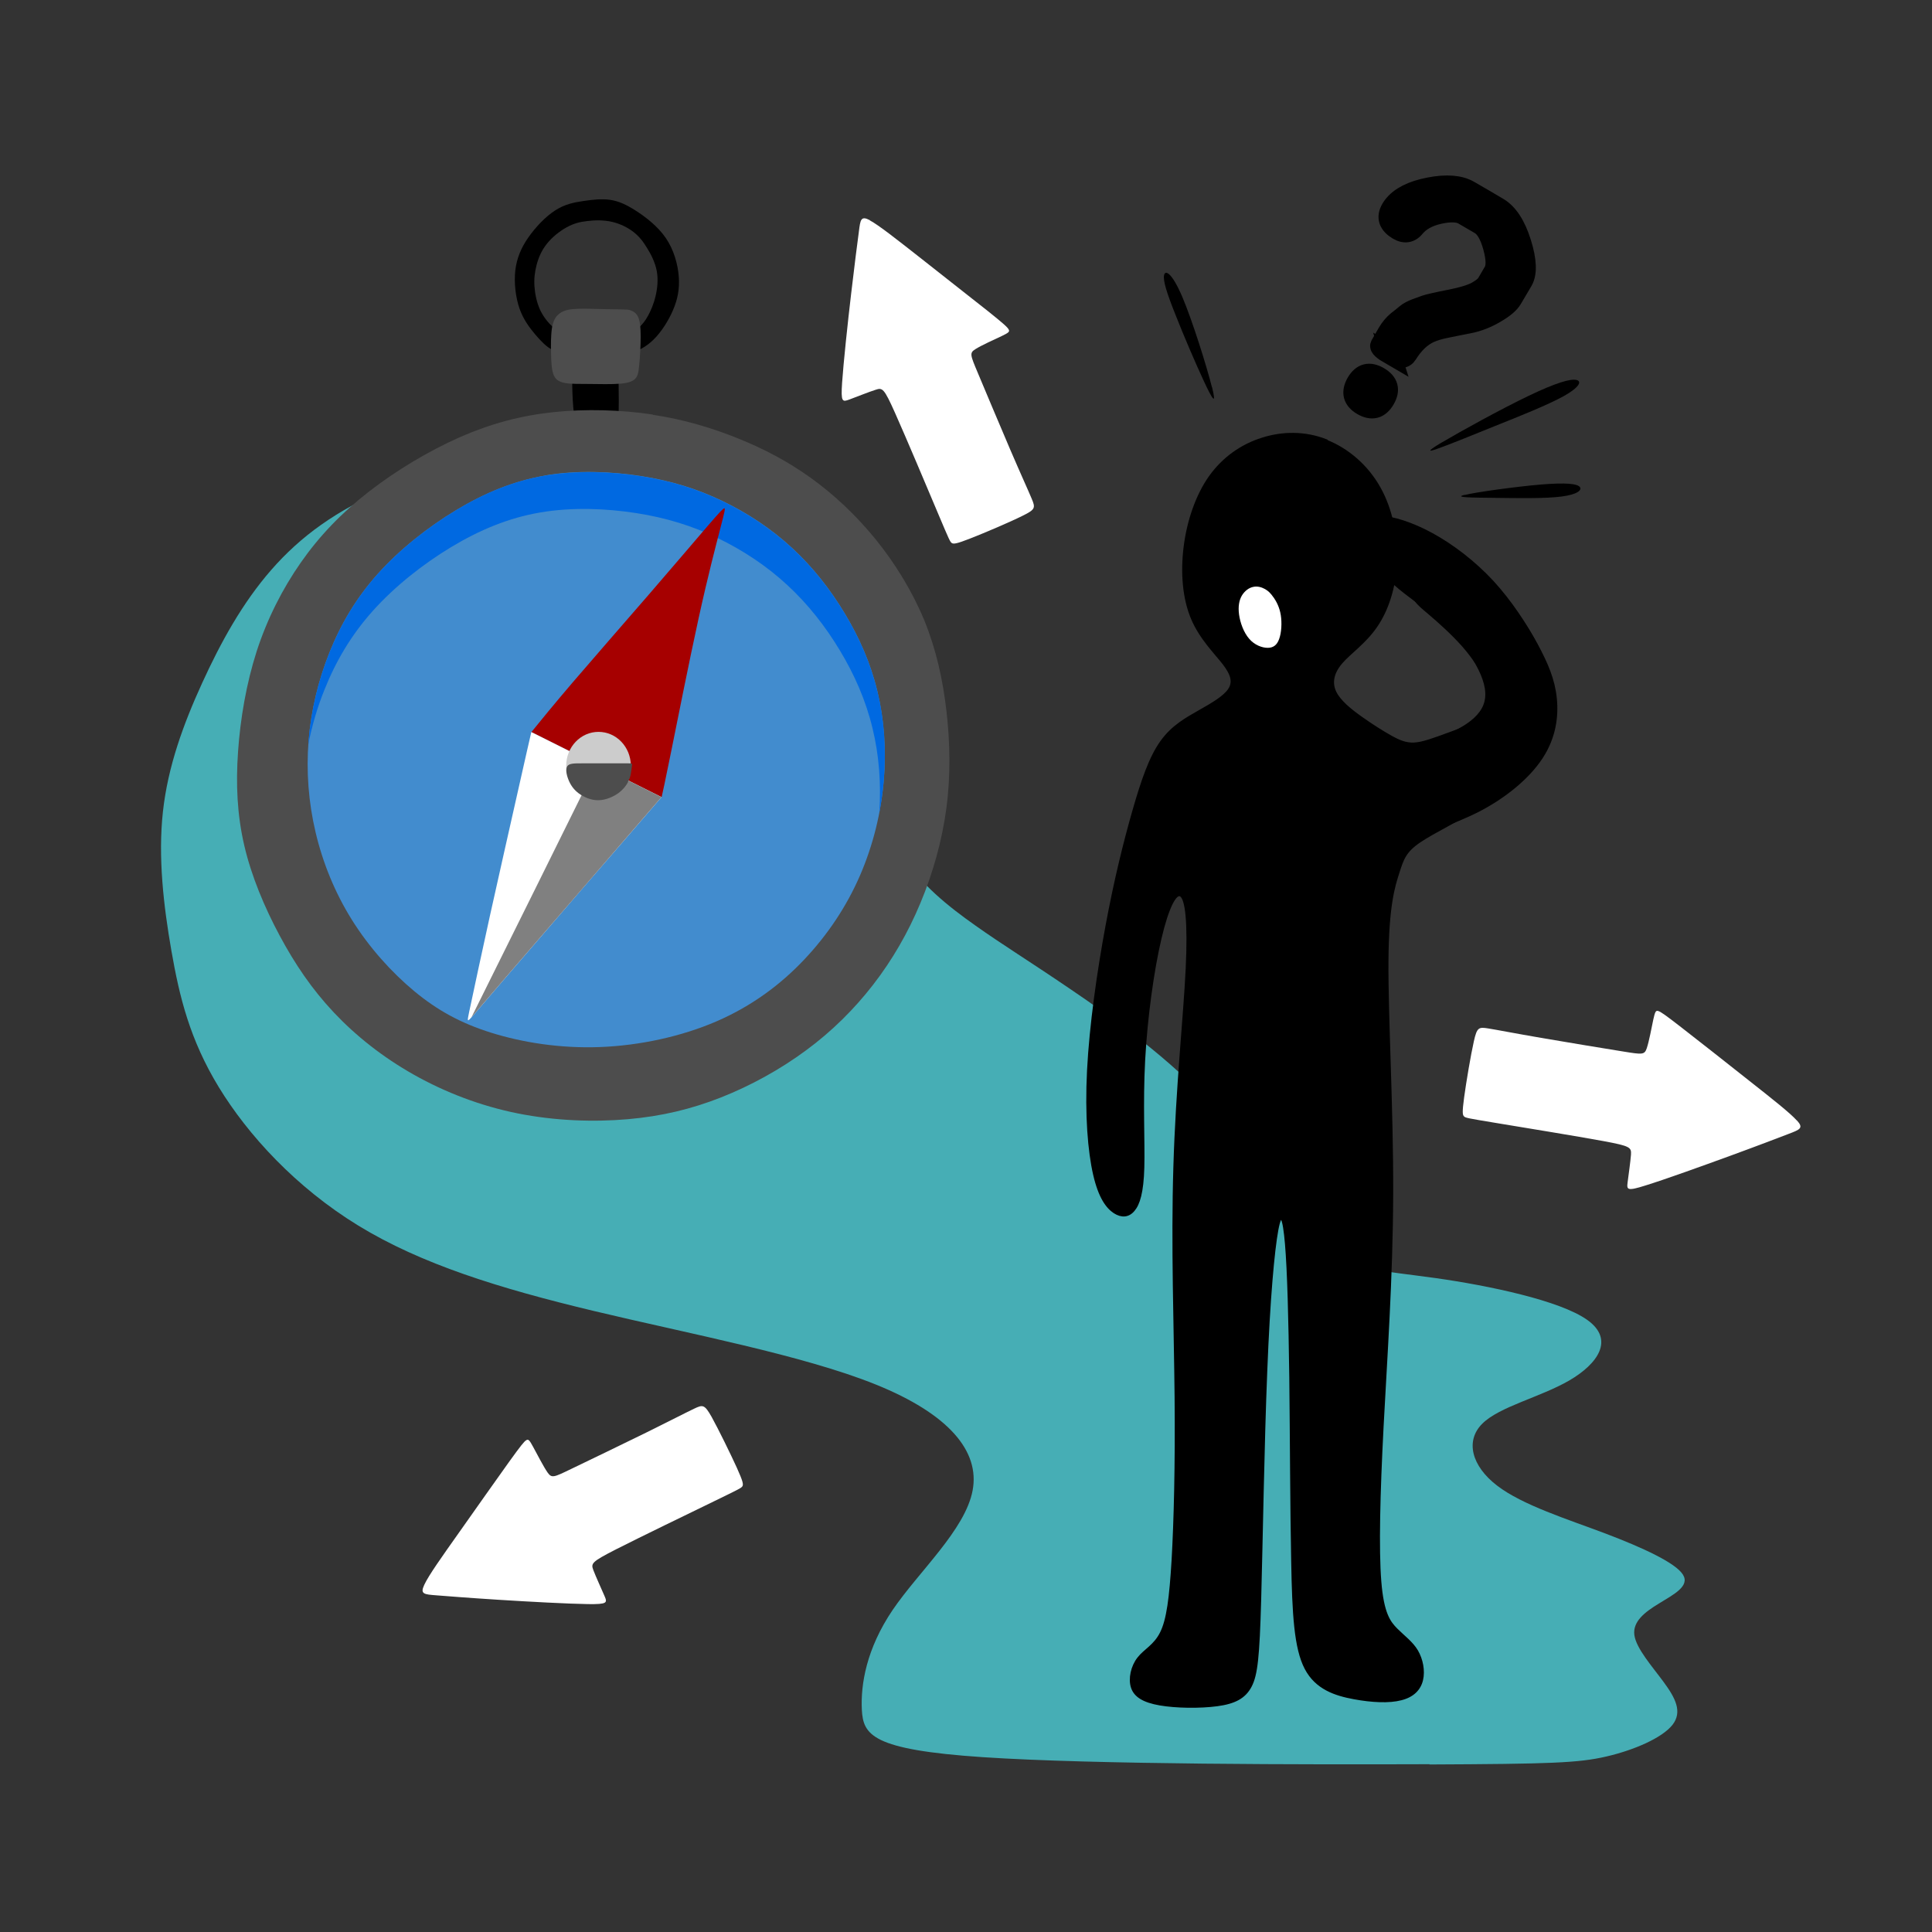 <?xml version="1.0" encoding="UTF-8"?>
<!DOCTYPE svg PUBLIC "-//W3C//DTD SVG 1.1//EN" "http://www.w3.org/Graphics/SVG/1.1/DTD/svg11.dtd">
<!-- Creator: CorelDRAW 2017 -->
<svg xmlns="http://www.w3.org/2000/svg" xml:space="preserve" width="143mm" height="143mm" version="1.1" style="shape-rendering:geometricPrecision; text-rendering:geometricPrecision; image-rendering:optimizeQuality; fill-rule:evenodd; clip-rule:evenodd"
viewBox="0 0 14300 14300"
 xmlns:xlink="http://www.w3.org/1999/xlink">
 <rect x="0" y="0" width="14300" height="14300" fill="#333333" stroke="none"/>
 <defs>
  <style type="text/css">
   <![CDATA[
    .str1 {stroke:black;stroke-width:150}
    .str0 {stroke:black;stroke-width:20}
    .fil10 {fill:none;fill-rule:nonzero}
    .fil1 {fill:black}
    .fil4 {fill:#0069E1}
    .fil3 {fill:#428CCE}
    .fil0 {fill:#46AEB5}
    .fil2 {fill:#4D4D4D}
    .fil7 {fill:gray}
    .fil5 {fill:#A60000}
    .fil8 {fill:#CCCCCC}
    .fil6 {fill:white}
    .fil9 {fill:black;fill-rule:nonzero}
   ]]>
  </style>
 </defs>
 <g id="Слой_x0020_1">
  <path class="fil0" d="M10581 13058c-896,3 -2482,3 -3306,-52 -824,-55 -886,-165 -896,-352 -9,-187 34,-450 227,-736 194,-286 538,-594 593,-886 55,-292 -179,-567 -716,-784 -537,-217 -1378,-375 -2085,-544 -707,-169 -1280,-348 -1745,-632 -464,-284 -819,-673 -1034,-1026 -215,-353 -291,-670 -350,-1007 -59,-338 -100,-696 -63,-1032 37,-336 152,-649 290,-951 138,-302 298,-593 512,-838 214,-245 480,-443 873,-607 392,-165 910,-296 1408,-222 498,74 977,352 1328,603 351,251 573,473 690,735 117,262 128,563 159,844 31,281 83,543 213,757 130,214 340,381 540,522 200,142 390,258 702,470 312,212 746,518 1069,881 324,363 537,784 768,994 231,210 479,210 868,265 389,55 920,165 1123,310 203,145 79,324 -134,448 -214,124 -517,193 -644,320 -127,127 -79,313 110,458 189,145 520,248 803,355 282,107 517,217 572,303 55,86 -69,148 -176,214 -107,65 -196,134 -183,234 14,100 131,231 217,348 86,117 141,220 65,317 -76,96 -282,186 -489,234 -207,48 -413,55 -1310,59z"/>
  <path class="fil1" d="M4576 2721c2,57 4,157 4,242 0,85 -2,155 -11,202 -9,48 -24,73 -64,85 -40,12 -104,11 -147,3 -43,-8 -63,-24 -80,-62 -16,-38 -28,-100 -35,-177 -7,-78 -8,-172 -8,-236 0,-64 1,-98 16,-121 15,-23 45,-35 89,-42 44,-7 103,-8 144,-4 40,4 62,13 74,25 12,12 14,27 16,85z"/>
  <path class="fil1" d="M4685 2607c36,-11 95,-37 151,-92 57,-55 112,-141 146,-221 34,-80 49,-156 42,-247 -7,-91 -36,-197 -95,-284 -59,-87 -149,-156 -222,-203 -73,-47 -130,-72 -192,-81 -62,-9 -130,-1 -198,9 -68,10 -136,23 -207,69 -71,45 -145,123 -199,200 -54,77 -86,154 -97,245 -10,91 2,197 31,281 29,83 75,143 117,193 42,49 79,87 117,108 38,21 76,24 98,9 22,-15 29,-48 11,-78 -18,-31 -60,-60 -97,-95 -38,-36 -71,-78 -95,-130 -23,-52 -36,-113 -40,-169 -4,-56 2,-108 16,-161 14,-53 37,-108 77,-157 39,-49 95,-93 146,-121 51,-28 97,-40 153,-46 56,-7 121,-8 182,6 61,14 116,42 159,75 42,33 71,70 100,118 30,48 60,107 72,170 12,63 5,130 -9,188 -14,59 -36,109 -56,145 -20,36 -38,59 -65,85 -27,27 -62,58 -84,84 -22,26 -31,47 -32,64 -1,17 5,30 15,38 9,8 21,10 57,-2z"/>
  <path class="fil2" d="M4669 2298c18,6 40,18 54,48 14,30 19,78 19,146 0,68 -5,155 -11,212 -5,56 -11,81 -30,100 -19,19 -50,31 -112,36 -61,5 -152,3 -226,2 -74,-1 -131,1 -174,-6 -43,-7 -73,-21 -89,-56 -16,-35 -20,-91 -21,-158 -2,-67 -2,-144 7,-197 9,-52 26,-80 50,-100 24,-20 53,-32 104,-37 51,-5 125,-3 192,-1 67,2 129,3 166,3 38,1 52,1 70,7z"/>
  <path class="fil2" d="M4831 3070c235,35 443,99 634,176 191,77 366,169 536,291 170,122 335,276 481,456 146,180 272,387 360,600 87,214 136,435 163,667 27,233 32,478 0,720 -32,243 -100,483 -192,703 -92,221 -209,423 -350,605 -141,182 -306,346 -498,487 -192,142 -411,262 -629,348 -219,86 -437,139 -690,161 -253,22 -539,12 -814,-43 -275,-55 -537,-156 -768,-286 -231,-130 -430,-288 -593,-461 -163,-173 -289,-360 -401,-569 -112,-209 -209,-439 -262,-667 -53,-228 -63,-454 -46,-696 17,-243 61,-502 138,-742 78,-240 190,-461 327,-657 137,-196 300,-366 502,-523 202,-157 442,-301 672,-403 230,-101 450,-160 691,-186 241,-26 504,-18 739,17z"/>
  <path class="fil3" d="M4035 3519c234,-40 489,-30 712,5 223,35 415,95 600,184 185,89 363,206 516,348 154,142 283,307 390,485 107,178 191,367 241,575 50,208 67,433 47,666 -20,233 -78,473 -176,699 -98,226 -238,437 -413,622 -175,185 -387,343 -647,456 -261,113 -570,180 -866,191 -295,11 -576,-35 -803,-106 -227,-71 -400,-167 -569,-307 -169,-140 -335,-325 -462,-528 -127,-203 -216,-424 -269,-648 -53,-224 -70,-453 -52,-677 18,-224 71,-445 154,-653 83,-208 196,-402 357,-582 161,-180 370,-346 581,-473 211,-127 425,-216 659,-256z"/>
  <path class="fil4" d="M3999 3793c234,-40 489,-30 712,5 223,35 415,95 600,184 185,89 363,206 516,348 154,142 283,307 390,485 107,178 191,367 241,575 48,196 65,408 50,627 15,-78 26,-157 33,-234 20,-233 4,-459 -47,-666 -50,-208 -134,-397 -241,-575 -107,-178 -236,-343 -390,-485 -154,-142 -331,-259 -516,-348 -185,-89 -377,-149 -600,-184 -223,-35 -478,-44 -712,-5 -234,40 -448,128 -659,256 -211,127 -420,293 -581,473 -161,180 -274,375 -357,582 -83,208 -136,429 -154,653 -1,9 -1,18 -2,26 27,-139 67,-275 120,-406 83,-208 196,-402 357,-582 161,-180 370,-346 581,-473 211,-127 425,-216 659,-256z"/>
  <path class="fil5" d="M5361 3762c9,-1 3,23 -29,147 -32,124 -91,347 -162,671 -71,324 -155,749 -203,986 -48,237 -59,286 -70,335 -321,-161 -643,-321 -964,-482 77,-95 154,-190 304,-366 151,-176 375,-433 565,-652 190,-220 345,-402 435,-507 90,-104 115,-131 125,-132z"/>
  <path class="fil6" d="M3932 5418c321,161 643,321 964,482 -73,84 -146,169 -305,353 -160,184 -406,469 -598,692 -193,223 -332,385 -413,480 -81,95 -104,123 -113,126 -9,4 -4,-17 21,-133 25,-116 69,-327 137,-634 68,-307 159,-709 214,-953 55,-244 74,-329 94,-414z"/>
  <path class="fil7" d="M4415 5663c-145,294 -292,590 -448,905 -153,308 -315,634 -478,963 16,-18 44,-51 91,-106 81,-95 220,-257 413,-480 193,-223 439,-508 598,-692l305 -353 -280 -140c0,0 0,0 0,0 -58,-28 -125,-59 -195,-94 -2,-1 -4,-2 -6,-3z"/>
  <ellipse class="fil8" cx="4430" cy="5667" rx="239" ry="250"/>
  <path class="fil2" d="M4650 5786c-12,23 -33,54 -71,83 -38,28 -94,53 -149,54 -55,1 -109,-23 -148,-52 -38,-29 -60,-63 -75,-101 -15,-38 -22,-79 -8,-99 14,-21 50,-21 106,-21 56,0 133,0 199,0 66,0 121,0 148,0 27,0 27,0 26,14 -2,14 -5,43 -9,64 -4,21 -8,35 -21,57z"/>
  <path class="fil1 str0" d="M9815 3264c156,61 301,183 393,347 92,163 130,367 122,553 -8,185 -63,352 -146,472 -83,121 -195,195 -258,269 -63,74 -78,149 -45,218 33,69 114,134 193,190 79,56 156,105 219,140 63,35 112,56 174,53 62,-3 138,-31 258,-75 120,-43 283,-102 339,-170 56,-68 4,-144 -49,-226 -53,-82 -108,-169 -185,-257 -78,-88 -178,-178 -255,-243 -77,-65 -131,-105 -123,-200 8,-94 79,-242 162,-283 83,-41 179,25 284,121 105,96 218,222 308,341 89,119 155,230 204,343 49,113 82,228 86,345 4,116 -20,233 -107,362 -87,129 -236,270 -409,386 -173,115 -368,205 -475,278 -107,73 -125,130 -157,230 -32,100 -78,242 -81,652 -3,411 37,1090 35,1724 -2,634 -45,1224 -71,1724 -26,500 -36,910 -17,1147 19,238 68,303 122,357 54,54 113,96 150,158 37,63 53,147 37,214 -16,68 -65,119 -153,141 -88,23 -215,17 -349,-8 -135,-25 -277,-70 -355,-219 -78,-149 -92,-402 -99,-793 -8,-391 -9,-921 -14,-1360 -6,-439 -15,-787 -32,-988 -17,-201 -41,-255 -69,-104 -28,151 -61,506 -82,1045 -22,539 -33,1263 -45,1690 -12,427 -26,558 -70,642 -44,84 -119,122 -246,139 -126,17 -304,15 -424,-6 -120,-21 -183,-60 -204,-124 -21,-64 -1,-154 46,-214 47,-61 121,-92 169,-189 48,-96 69,-257 86,-542 16,-285 27,-693 22,-1205 -5,-512 -27,-1128 -9,-1704 17,-576 74,-1111 91,-1462 17,-351 -4,-519 -45,-546 -40,-27 -100,87 -154,319 -55,232 -104,584 -121,903 -17,319 -1,606 -6,792 -5,186 -33,272 -71,316 -38,45 -87,48 -140,14 -53,-35 -109,-108 -148,-278 -39,-170 -62,-438 -45,-771 17,-333 74,-731 137,-1070 63,-340 133,-621 198,-848 65,-227 124,-399 207,-514 82,-115 187,-171 283,-226 96,-54 182,-105 218,-159 36,-54 23,-111 -39,-192 -62,-81 -172,-187 -235,-336 -63,-149 -78,-340 -54,-530 24,-189 87,-377 186,-517 100,-140 236,-234 387,-281 151,-48 317,-49 472,12z"/>
  <path class="fil9" d="M10295 2627c-59,-34 -85,-58 -78,-71 7,-12 12,-22 16,-28 4,-6 16,-27 37,-64 21,-36 45,-64 70,-85 26,-20 48,-38 67,-54 19,-16 43,-28 71,-39 29,-10 53,-19 74,-27 21,-7 80,-21 177,-40 97,-19 165,-40 203,-62 39,-22 64,-43 75,-63 12,-20 28,-48 49,-84 21,-36 19,-97 -5,-184 -24,-87 -57,-143 -98,-166 -41,-24 -81,-47 -120,-70 -39,-23 -99,-25 -181,-7 -81,18 -141,52 -180,99 -39,48 -88,49 -146,5 -59,-45 -63,-99 -14,-164 50,-65 138,-110 266,-135 128,-25 227,-17 296,23 70,40 141,82 214,125 73,43 130,130 171,261 41,131 44,225 12,281 -33,57 -60,101 -79,134 -19,33 -60,68 -124,105 -63,37 -128,63 -196,76 -68,13 -125,25 -170,34 -46,9 -85,21 -118,35 -33,15 -64,36 -92,63 -28,27 -53,59 -76,96 -22,36 -63,37 -122,3zm-211 373c-70,-41 -84,-96 -44,-167 41,-70 96,-84 166,-43 70,41 85,96 44,166 -41,70 -96,84 -166,44z"/>
  <path id="1" class="fil10 str1" d="M10295 2627c-59,-34 -85,-58 -78,-71 7,-12 12,-22 16,-28 4,-6 16,-27 37,-64 21,-36 45,-64 70,-85 26,-20 48,-38 67,-54 19,-16 43,-28 71,-39 29,-10 53,-19 74,-27 21,-7 80,-21 177,-40 97,-19 165,-40 203,-62 39,-22 64,-43 75,-63 12,-20 28,-48 49,-84 21,-36 19,-97 -5,-184 -24,-87 -57,-143 -98,-166 -41,-24 -81,-47 -120,-70 -39,-23 -99,-25 -181,-7 -81,18 -141,52 -180,99 -39,48 -88,49 -146,5 -59,-45 -63,-99 -14,-164 50,-65 138,-110 266,-135 128,-25 227,-17 296,23 70,40 141,82 214,125 73,43 130,130 171,261 41,131 44,225 12,281 -33,57 -60,101 -79,134 -19,33 -60,68 -124,105 -63,37 -128,63 -196,76 -68,13 -125,25 -170,34 -46,9 -85,21 -118,35 -33,15 -64,36 -92,63 -28,27 -53,59 -76,96 -22,36 -63,37 -122,3zm-211 373c-70,-41 -84,-96 -44,-167 41,-70 96,-84 166,-43 70,41 85,96 44,166 -41,70 -96,84 -166,44z"/>
  <path class="fil1" d="M10223 3818c87,3 228,45 380,128 152,83 315,207 451,354 136,148 246,319 326,465 79,146 129,265 143,403 14,138 -7,294 -105,444 -98,150 -272,293 -469,395 -197,101 -416,160 -532,238 -115,78 -127,175 -136,259 -9,84 -16,156 -58,210 -42,54 -120,91 -184,1 -64,-90 -115,-307 -118,-495 -3,-188 42,-349 143,-461 101,-113 257,-177 390,-228 134,-51 245,-87 336,-135 91,-48 162,-107 190,-180 28,-73 12,-160 -38,-261 -50,-101 -136,-217 -236,-314 -101,-96 -217,-174 -315,-251 -98,-77 -176,-155 -227,-221 -51,-67 -73,-123 -84,-168 -11,-45 -11,-79 6,-114 17,-35 51,-72 138,-69z"/>
  <path class="fil6" d="M9427 4422c21,31 44,74 53,131 9,58 5,130 -12,176 -16,46 -44,66 -85,66 -41,0 -97,-20 -137,-67 -41,-47 -67,-120 -75,-180 -8,-60 1,-106 21,-140 21,-35 53,-58 84,-64 31,-7 62,2 87,16 25,14 43,32 64,63z"/>
  <path class="fil1" d="M10672 3275c133,-79 439,-248 644,-346 205,-98 308,-126 351,-117 43,9 26,53 -91,119 -117,65 -334,152 -510,222 -176,71 -310,126 -398,158 -88,33 -129,43 3,-36z"/>
  <path class="fil1" d="M10840 3664c81,-21 381,-62 568,-78 188,-15 263,-5 284,17 21,22 -14,57 -133,72 -119,16 -322,12 -493,10 -170,-2 -308,-2 -227,-22z"/>
  <path class="fil1" d="M8970 2865c-36,-145 -143,-489 -220,-670 -78,-181 -126,-198 -134,-158 -9,40 22,136 83,289 60,153 150,363 212,496 62,133 96,188 60,43z"/>
  <path class="fil6" d="M6438 1631c67,36 197,139 368,273 171,135 384,302 504,397 120,96 147,121 156,138 9,16 -1,24 -53,49 -53,25 -149,68 -193,96 -45,28 -39,42 17,175 56,133 161,384 240,568 79,184 133,301 160,366 27,65 27,78 -67,124 -94,47 -282,127 -387,168 -104,41 -124,42 -137,35 -13,-7 -20,-23 -101,-215 -81,-192 -236,-560 -319,-746 -83,-186 -94,-191 -145,-174 -51,16 -142,53 -194,72 -52,19 -64,21 -54,-125 10,-146 41,-439 67,-659 26,-221 45,-369 57,-458 11,-90 15,-120 82,-85z"/>
  <path class="fil6" d="M3141 11729c32,-69 128,-204 254,-382 126,-178 281,-399 371,-524 90,-125 113,-153 129,-163 16,-10 24,-1 52,51 28,51 76,145 106,188 31,43 44,37 174,-26 130,-62 375,-181 555,-269 180,-89 294,-148 357,-178 63,-30 76,-31 128,61 51,92 141,276 187,377 46,102 48,121 42,135 -7,14 -22,21 -209,112 -187,91 -547,265 -728,357 -182,93 -186,104 -167,154 19,50 60,139 82,190 22,51 24,63 -122,61 -146,-2 -440,-18 -662,-32 -222,-14 -371,-26 -461,-33 -90,-7 -121,-9 -89,-77z"/>
  <path class="fil6" d="M13300 8294c-51,-57 -181,-159 -352,-294 -171,-135 -383,-303 -505,-397 -121,-94 -152,-115 -170,-120 -18,-5 -23,6 -36,64 -12,57 -31,160 -48,211 -17,50 -32,48 -174,25 -142,-23 -411,-67 -608,-101 -198,-34 -324,-59 -393,-70 -69,-11 -82,-8 -105,95 -23,102 -57,304 -72,415 -15,111 -12,130 -1,141 10,11 27,14 232,48 205,34 599,98 800,135 200,37 207,47 204,100 -4,53 -18,150 -25,205 -7,55 -5,67 134,23 139,-43 417,-143 625,-219 208,-76 348,-130 432,-162 84,-32 114,-43 63,-99z"/>
 </g>
</svg>
